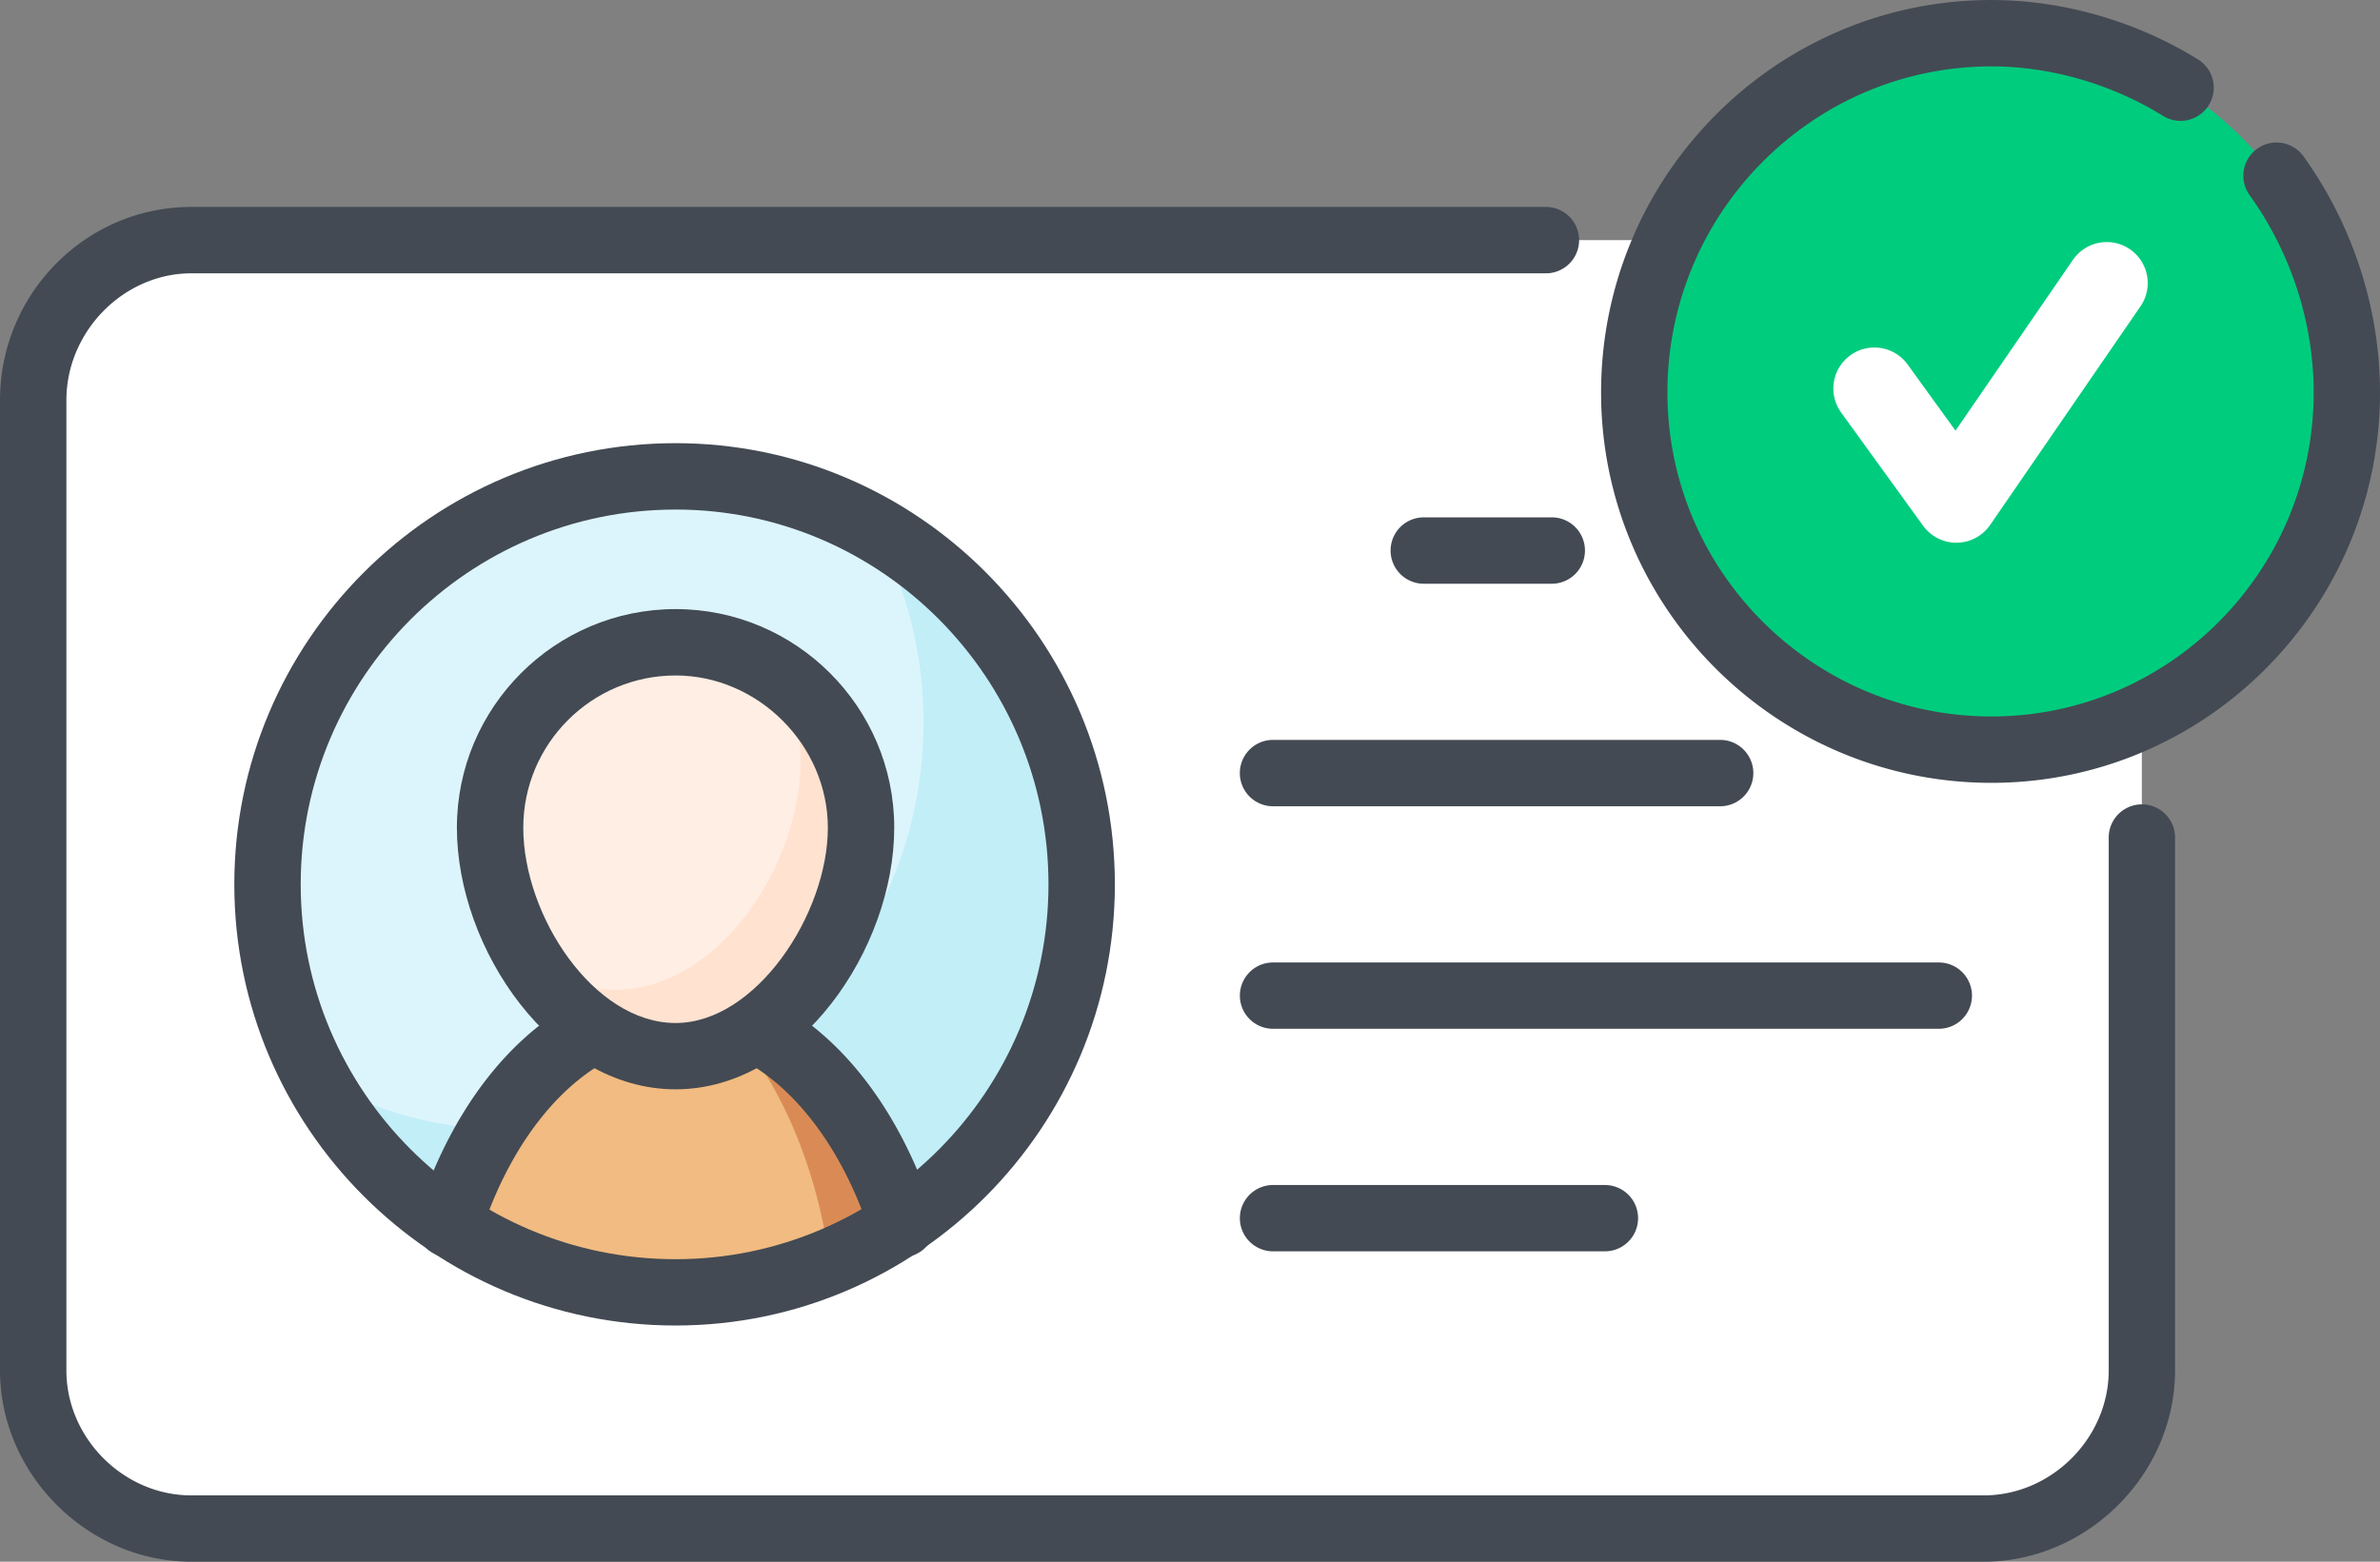 <svg xmlns="http://www.w3.org/2000/svg" viewBox="0 0 4500 2953.24"><rect x="0" y="0" width="4500" height="2953.24" fill="#808080" stroke="none"/><g id="Calque_2" data-name="Calque 2"><g id="_ÎÓÈ_1" data-name="—ÎÓÈ_1"><path d="M361.8,454.11H3750.71c162.43,0,299,136.59,299,302.71V2591.55c0,162.43-136.59,299-299,299H361.8c-162.43,0-299-136.59-299-299V756.82c0-166.12,136.59-302.71,299-302.71Z" style="fill:#fff;fill-rule:evenodd"/><path d="M1277.32,900.79c424.54,0,767.86,343.32,767.86,771.55s-343.32,771.55-767.86,771.55-771.55-343.32-771.55-771.55,347-771.55,771.55-771.55Z" style="fill:#c2eef8;fill-rule:evenodd"/><path d="M1277.32,900.79c136.59,0,265.8,33.23,376.55,99.68,59.06,107,92.29,232.57,92.29,365.47,0,428.22-343.32,771.54-767.86,771.54-140.28,0-269.49-33.22-380.24-99.67-59.06-107.06-92.29-232.57-92.29-365.47,0-428.23,347-771.55,771.55-771.55Z" style="fill:#dcf5fc;fill-rule:evenodd"/><path d="M1277.32,1908.6c188.27,0,350.71,166.13,428.23,406.08a774.23,774.23,0,0,1-856.46,0c77.53-239.95,240-406.08,428.23-406.08Z" style="fill:#da8b55;fill-rule:evenodd"/><path d="M1277.32,1908.6c29.54,0,55.38,3.69,84.91,11.08,103.36,107,180.89,273.18,206.73,468.83-88.6,36.92-188.27,55.38-291.64,55.38a770.56,770.56,0,0,1-428.23-129.21c77.53-239.95,240-406.08,428.23-406.08Z" style="fill:#f1bb81;fill-rule:evenodd"/><path d="M1705.54,2377.5a62.79,62.79,0,0,1-59.71-43.5c-71.15-220.27-215.82-362.71-368.5-362.71S980,2113.73,908.83,2334c-10.62,32.94-46.17,50.75-79,40.45a62.81,62.81,0,0,1-40.45-79.11c89.54-277.25,276.56-449.45,487.93-449.45s398.39,172.2,487.92,449.45a62.81,62.81,0,0,1-40.44,79.11A63.65,63.65,0,0,1,1705.54,2377.5Z" style="fill:#434a53"/><path d="M1277.32,1214.58c192,0,350.71,158.74,350.71,350.7,0,195.66-158.74,431.92-350.71,431.92-195.65,0-350.7-236.26-350.7-431.92,0-192,155.05-350.7,350.7-350.7Z" style="fill:#ffe2d0;fill-rule:evenodd"/><path d="M1277.32,1214.58c73.83,0,140.28,22.15,195.66,62.76a341.73,341.73,0,0,1,40.61,162.43c0,195.65-155,431.92-350.71,431.92-59.06,0-114.44-22.15-162.43-59.07-48-77.52-73.83-166.12-73.83-247.34,0-192,155.05-350.7,350.7-350.7Z" style="fill:#ffeee4;fill-rule:evenodd"/><path d="M1277.33,2059.93c-232.87,0-413.46-265.93-413.46-494.67,0-228,185.49-413.46,413.46-413.46s413.46,185.49,413.46,413.46C1690.79,1794,1510.2,2059.93,1277.33,2059.93Zm0-782.6c-158.78,0-287.94,129.15-287.94,287.93,0,166.23,132.84,369.27,287.94,369.27,152.36,0,287.93-206.54,287.93-369.27C1565.26,1409.21,1433.38,1277.33,1277.33,1277.33Z" style="fill:#434a53"/><path d="M1277.33,2506.59c-460,0-834.3-374.17-834.3-834.24s374.29-834.3,834.3-834.3c458,0,830.61,374.29,830.61,834.3S1735.3,2506.59,1277.33,2506.59Zm0-1543c-390.82,0-708.77,317.95-708.77,708.77s318,708.84,708.77,708.84c388.79,0,705.08-318.08,705.08-708.84S1666.12,963.58,1277.33,963.58Z" style="fill:#434a53"/><path d="M2934.8,1103.86H2691.25a62.77,62.77,0,0,1,0-125.53H2934.8a62.77,62.77,0,0,1,0,125.53Z" style="fill:#434a53"/><path d="M3252.37,1524.69H2407a62.76,62.76,0,0,1,0-125.52h845.37a62.76,62.76,0,0,1,0,125.52Z" style="fill:#434a53"/><path d="M3034.51,2366.31H2407a62.7,62.7,0,1,1,0-125.4h627.51a62.7,62.7,0,0,1,0,125.4Z" style="fill:#434a53"/><path d="M3665.83,1945.47H2407a62.7,62.7,0,1,1,0-125.4H3665.83a62.7,62.7,0,1,1,0,125.4Z" style="fill:#434a53"/><path d="M3765.47,1417.62c369.16,0,671.88-302.71,671.88-675.57,0-376.54-302.72-679.26-671.88-679.26-372.85,0-675.56,302.72-675.56,679.26,0,372.86,302.71,675.57,675.56,675.57Z" style="fill:#00cc7e;fill-rule:evenodd"/><path d="M3699,1026.28a77.64,77.64,0,0,1-62.82-32l-155-214.11a77.55,77.55,0,0,1,125.66-90.93l90.55,125.14,222.05-323c24.3-35.23,72.62-44.26,107.73-20a77.49,77.49,0,0,1,20,107.85L3762.87,992.7a77.46,77.46,0,0,1-63,33.58Z" style="fill:#fff"/><path d="M3750.66,2953.24H361.83C165.72,2953.24,0,2787.65,0,2591.54V756.85C0,555.33,162.34,391.33,361.83,391.33h2561.9a62.77,62.77,0,0,1,0,125.53H361.83c-128.07,0-236.3,109.88-236.3,240V2591.54c0,128.07,108.23,236.3,236.3,236.3H3750.66c128.07,0,236.42-108.23,236.42-236.3V1583.77a62.7,62.7,0,1,1,125.4,0V2591.54C4112.48,2787.65,3946.77,2953.24,3750.66,2953.24Z" style="fill:#434a53"/><path d="M3765.41,1480.37c-407.1,0-738.15-331.24-738.15-738.34,0-409.14,331-742,738.15-742,135.06,0,274,40.06,391.2,112.81a62.77,62.77,0,0,1-66.13,106.7c-97.67-60.6-213.15-94-325.07-94-337.79,0-612.75,276.55-612.75,616.5,0,337.92,275,612.82,612.75,612.82,335.88,0,609.19-274.9,609.19-612.82,0-132-43.11-264.53-121.2-373.15a62.78,62.78,0,0,1,14.37-87.56c28-20.28,67.15-13.86,87.63,14.31C4448.62,425.42,4500,584,4500,742,4500,1149.13,4170.48,1480.37,3765.41,1480.37Z" style="fill:#434a53"/></g></g></svg>